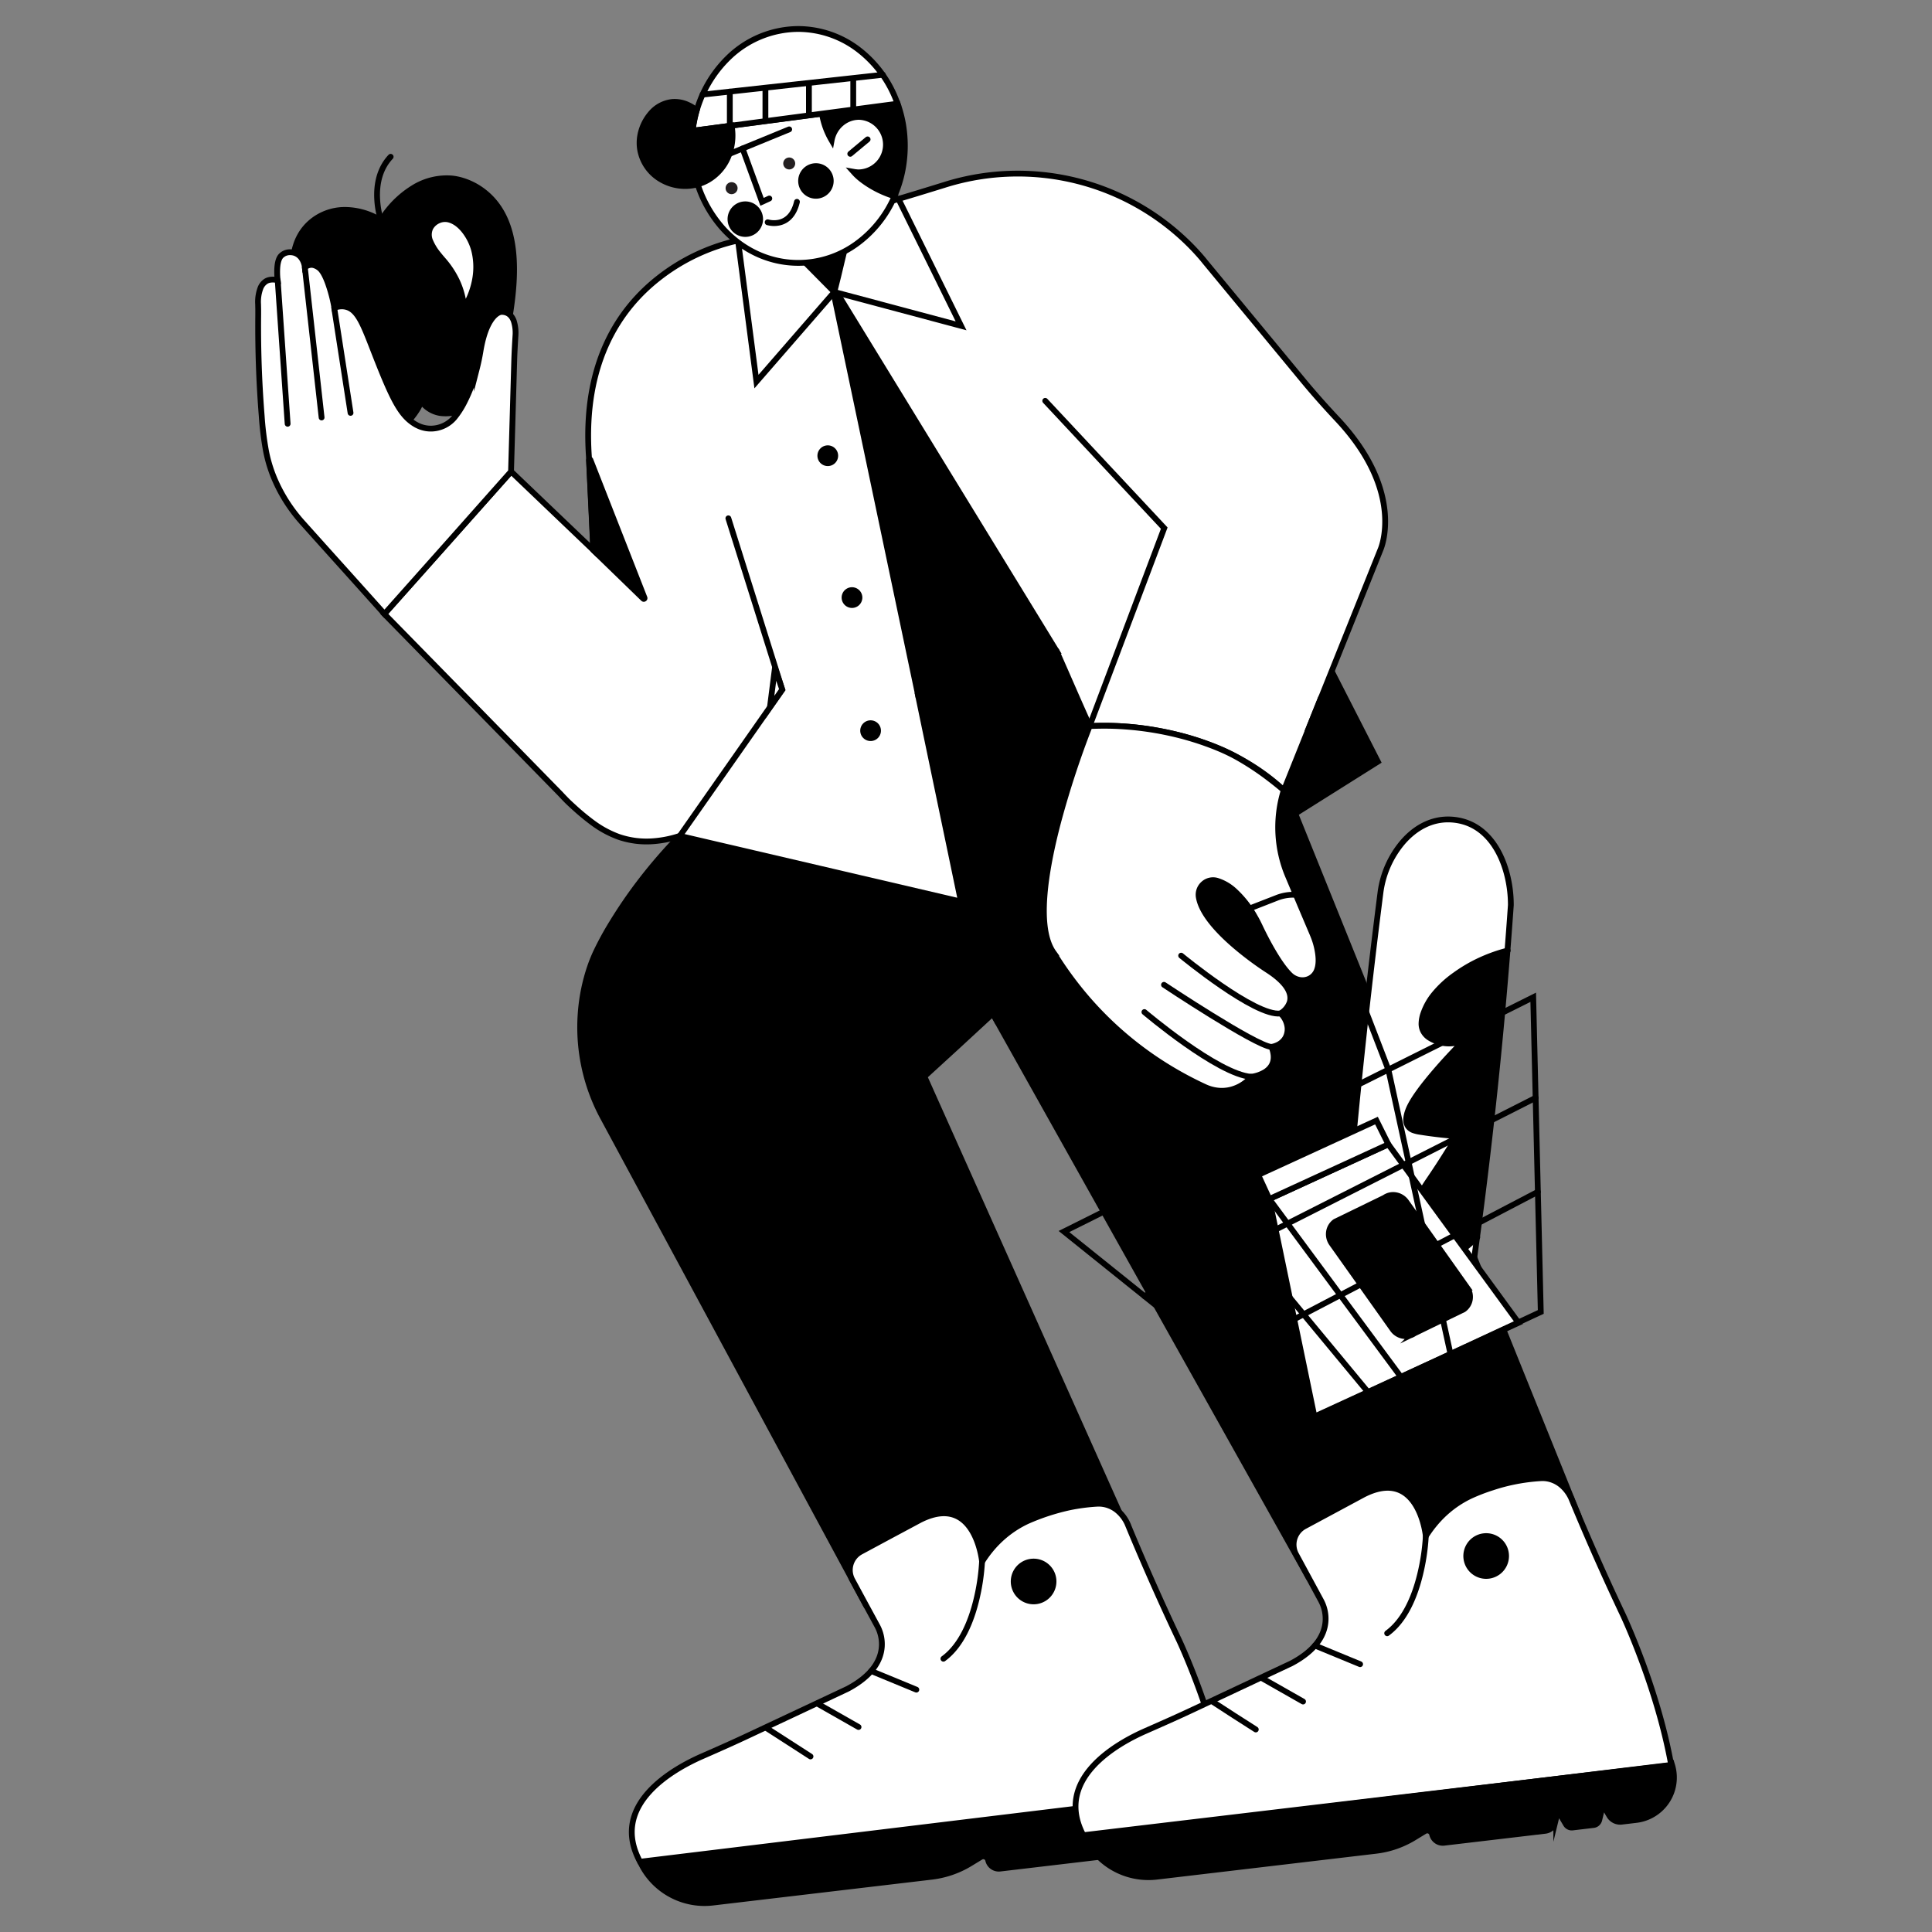 <svg id="Layer_1" data-name="Layer 1" xmlns="http://www.w3.org/2000/svg" viewBox="0 0 1000 1000"><rect x="0" y="0" width="1000" height="1000" fill="#808080" stroke="none"/><defs><style>.cls-1,.cls-2,.cls-3,.cls-5{stroke:#000;stroke-linecap:round;}.cls-1,.cls-2,.cls-3,.cls-5,.cls-6{stroke-miterlimit:10;stroke-width:3px;}.cls-2,.cls-6{fill:#fff;}.cls-3{fill:none;}.cls-4{fill:#231f20;}.cls-5{fill:#d1b7e5;}.cls-6{stroke:#020202;}</style></defs><path class="cls-1" d="M635.63,927.06h0L483.41,945.17,331.2,963.28h0a36.6,36.6,0,0,0,37.73,21.5l56.73-6.7,56.72-6.7A49.85,49.85,0,0,0,492.65,969a49.33,49.33,0,0,0,9.53-4.49l2.72-1.66,2.73-1.66a2.57,2.57,0,0,1,3.85,1.63h0a5.63,5.63,0,0,0,6.17,4.36l26.19-3.09L570,961a6.05,6.05,0,0,0,5.14-4.56l.27-1.15.28-1.14a1.51,1.51,0,0,1,1.14-1.12,1.48,1.48,0,0,1,1.5.55l1.18,2,1.18,2a3.49,3.49,0,0,0,3.42,1.7l5.41-.64,5.4-.64a3.42,3.42,0,0,0,1.9-.85,3.49,3.49,0,0,0,1.08-1.78l.51-2.14.52-2.14a1.51,1.51,0,0,1,1.14-1.12,1.48,1.48,0,0,1,1.5.55l.75,1.28.75,1.28a6.53,6.53,0,0,0,6.42,3.2l3.77-.44,3.77-.45a22.12,22.12,0,0,0,18.57-28.41Z"/><path class="cls-1" d="M351.88,432.63a264.44,264.44,0,0,0-21.26,24.7,244.46,244.46,0,0,0-13.81,20.26,157.71,157.71,0,0,0-8.06,14.69,78.05,78.05,0,0,0-3.35,8.22,95.91,95.91,0,0,0-4.82,23.71,98.27,98.27,0,0,0,11.58,54.29l67.94,126,67.95,126,66.63-21.65,66.64-21.65-51.43-115-51.44-115L496.15,541l17.69-16.34,81.61,145.7q40.81,72.84,81.62,145.7l69.78-16.24,69.79-16.24L721.88,548.7,627.13,313.81q-31,9.46-61.92,18.88t-62,18.76q-29.89,9-59.8,18t-59.84,17.89c-5.49,7.51-10.68,15.08-15.87,22.65S357.37,425.11,351.88,432.63Z"/><polygon class="cls-1" points="689.25 347.41 701.21 370.82 713.17 394.22 680.41 414.83 647.66 435.44 668.46 391.42 689.25 347.41"/><path class="cls-2" d="M382,124.48A102.24,102.24,0,0,0,341,143.85C320.83,159.6,301.54,187.49,304.8,236L306,260.4l1.15,24.37-21.3-20.34-21.29-20.34L231.7,280.93l-32.81,36.84,45.58,46.53L290,410.84c.77.83,1.72,1.84,2.85,3s2.43,2.38,3.89,3.7a119.84,119.84,0,0,0,10.05,8.34,52.92,52.92,0,0,0,13.5,7.3,44.32,44.32,0,0,0,17.9,2.23,57.13,57.13,0,0,0,13.65-2.75l72.79,17,72.78,17q-5.56-26.75-11.14-53.49t-11.14-53.49q14.25-3.81,28.85-8.17t29.5-9.32l6.85-2.31,6.78-2.34q4.22,9.58,8.41,19.16T564,375.82a151.52,151.52,0,0,1,35,2.32c20,3.55,45.18,11.85,65.55,30.9l25-62.3,25-62.29s3.3-7.36,2.18-19.45-6.67-28.92-24.37-47.86q-4.46-4.75-8.78-9.6t-8.49-9.87l-25.72-31.13-25.73-31.13s-.5-.65-1.47-1.8-2.41-2.79-4.31-4.79a125.93,125.93,0,0,0-129.1-33.09q-12.87,4-26.26,8t-27.31,7.67q-13.67,3.68-27,6.94T382,124.48Z"/><path class="cls-1" d="M197.2,114.13a51,51,0,0,1,16.56-16.75,32.72,32.72,0,0,1,20.09-5,28.27,28.27,0,0,1,5.29,1.06,33.93,33.93,0,0,1,9.44,4.49c10.94,7.46,15.58,19.2,17,31.91s-.39,26.38-2.37,37.68c-.59,3.4-1.33,6.79-2.22,10.13a100.37,100.37,0,0,1-3.18,9.87,82.18,82.18,0,0,1-6.4,13.89c-2.7,4.36-6.15,8.12-10.89,10.27a22.32,22.32,0,0,1-12.65,2.1,14.92,14.92,0,0,1-10.41-7c.76,1.18-.42,3.67-2,6a35.5,35.5,0,0,1-4.13,5.21c-4.23,3.91-10.2,5.28-16.16,4.82a29.52,29.52,0,0,1-16.07-6.22,40.69,40.69,0,0,1-6.09-6.35,65.75,65.75,0,0,1-4.9-7.32,107.25,107.25,0,0,1-9.94-23.62,194.18,194.18,0,0,1-5.42-25.12c-1.12-7.14-1.93-14.88-.81-22s4.18-13.71,10.81-18.51A27.13,27.13,0,0,1,180,108.69,35.55,35.55,0,0,1,197.2,114.13Z"/><path class="cls-1" d="M475.17,359.63l36-11.07,36-11.07q-29.16-47.61-58.33-95.2l-58.33-95.21q11.17,53.14,22.34,106.27T475.17,359.63Z"/><path class="cls-1" d="M408,126.81q6,6.09,12,12.16l11.94,12.16q1.93-8.1,3.88-16.19t3.88-16.19l-15.83,4Z"/><path d="M645.83,469l-20.92,8.17L604,485.35a24.7,24.7,0,0,0-13.17,11.79,20.06,20.06,0,0,0-1,16.4l17,43.48,17,43.48a1.4,1.4,0,0,0,.56.7,1.46,1.46,0,0,0,.84.26,1.24,1.24,0,0,0,.27,0,1.34,1.34,0,0,0,.27-.07,1.5,1.5,0,0,0,.85-2l-17-43.48-17-43.48a17.09,17.09,0,0,1,.92-14.1,21.81,21.81,0,0,1,11.52-10.2l21.24-8.3,21.23-8.29-.86-1.27-.86-1.28Z"/><path class="cls-2" d="M382,124.48,386.77,161l4.77,36.51,20.15-23.19,20.16-23.19-12.57-12.7q-6.28-6.36-12.58-12.7c-1.24-.14-2.58-.33-4-.6s-2.93-.62-4.5-1.07c-1.14-.33-2.21-.68-3.22-1s-2-.75-2.84-1.13l-5.07,1.3Z"/><path class="cls-2" d="M431.85,151.13l32.8,8.76,32.8,8.77-16.19-32.85L465.07,103l-6,1.75-6,1.75q-1.11,1.35-2.43,2.79c-.87,1-1.82,1.92-2.84,2.9-1.43,1.37-2.84,2.59-4.2,3.69s-2.69,2.06-3.94,2.92q-2,8.09-3.88,16.19T431.85,151.13Z"/><path class="cls-1" d="M307.2,284.87l12.9,12.51L333,309.9a.34.34,0,0,0,.45,0,.36.36,0,0,0,.14-.44l-14-35.7-14-35.7a.37.37,0,0,0-.71.15l1.1,23.18,1.09,23.19a.5.5,0,0,0,0,.13A.5.5,0,0,0,307.2,284.87Z"/><path class="cls-2" d="M564,375.82A477.38,477.38,0,0,0,547.82,425c-6.93,26.17-11.57,55.52-2.41,68.22A180.85,180.85,0,0,0,556,508.62a178.43,178.43,0,0,0,42.64,40,183.6,183.6,0,0,0,25,14,21.35,21.35,0,0,0,6.51,1.85,19.31,19.31,0,0,0,6.73-.39c.48-.12,1-.26,1.47-.42s1-.34,1.51-.55a20.57,20.57,0,0,0,5-2.95,20.79,20.79,0,0,0,2.87-2.83,18.36,18.36,0,0,0,7.22-2.55c3.28-2.14,5.88-6,3.18-12.91a11.33,11.33,0,0,0,3-.93,9.13,9.13,0,0,0,4.15-3.66,9.42,9.42,0,0,0,1-6.45,11.76,11.76,0,0,0-3.47-6.3,11,11,0,0,0,4.77-5.83c1.09-3.78-.44-9.28-10.86-16.19a166.55,166.55,0,0,1-17-12.6c-8.69-7.37-17.75-16.9-19.22-25.5a7.49,7.49,0,0,1,2.38-6.88,7.4,7.4,0,0,1,7.06-1.65,23.51,23.51,0,0,1,8.92,5.15,53.8,53.8,0,0,1,10.65,13.55c.46.78.89,1.57,1.31,2.37s.81,1.62,1.2,2.43c1.21,2.57,3.55,7.34,6.38,12.23s6.13,9.93,9.28,13a9.55,9.55,0,0,0,4.77,2.56,8.26,8.26,0,0,0,5.3-.64,7.92,7.92,0,0,0,4-4.67c.87-2.47,1.06-6,0-11a37,37,0,0,0-1-3.75c-.4-1.23-.86-2.44-1.36-3.63L673,468.44l-6.34-15.09A64.72,64.72,0,0,1,664.5,409h0c-.28-.22-3.19-2.76-7.63-6.13a140,140,0,0,0-16.78-11.06,94,94,0,0,0-8.52-4.14c-2.57-1.09-4.91-2-7.1-2.77-1.69-.63-5.56-2-11.11-3.55a162.93,162.93,0,0,0-21.19-4.3c-3.73-.5-8-.93-12.71-1.19S569.55,375.58,564,375.82Z"/><path class="cls-1" d="M432.32,235.88a3.86,3.86,0,0,1-3.86,3.86,3.86,3.86,0,0,1-2.73-6.59,3.86,3.86,0,0,1,6.59,2.73Z"/><path class="cls-1" d="M444.85,309.3a3.86,3.86,0,1,1-1.13-2.72A3.84,3.84,0,0,1,444.85,309.3Z"/><path class="cls-1" d="M454.48,378.19a3.86,3.86,0,1,1-6.58-2.73,3.86,3.86,0,0,1,6.58,2.73Z"/><path class="cls-2" d="M264.51,244.09l.83-28.79.83-28.8q.09-3.12.26-6.25t.36-6.25a20.57,20.57,0,0,0-.9-8c-1-2.58-2.84-4.58-6.33-4.58,0,0-1.88,0-4.17,2.59s-5,7.59-6.67,17.58c-.51,3.11-1.15,6.2-1.93,9.24a88.57,88.57,0,0,1-2.8,9,77.63,77.63,0,0,1-3.75,8.52,43.33,43.33,0,0,1-5,7.74,16,16,0,0,1-9.28,5.47,15.4,15.4,0,0,1-10.57-1.72l0,0-.05,0c-3.81-2.19-6.71-5.13-9.84-10.51s-6.47-13.22-11.17-25.2c-3.08-7.87-5.32-13.88-7.6-18.09s-4.63-6.61-7.91-7.28a9.39,9.39,0,0,0-3.24-.09,11.56,11.56,0,0,0-2.51.64A75.67,75.67,0,0,0,169.54,146c-1.31-3.5-2.74-6-4.13-7.15a8.05,8.05,0,0,0-2.77-1.53,5.15,5.15,0,0,0-1.23-.23,5.34,5.34,0,0,0-2.21.44,6.74,6.74,0,0,0-1.41.82,10.05,10.05,0,0,0-1.73-4.73,7.1,7.1,0,0,0-3.57-2.71,7.65,7.65,0,0,0-2-.35,6.6,6.6,0,0,0-3.47.73,4.68,4.68,0,0,0-.48.29,7.33,7.33,0,0,0-1,.79c-1.5,1.48-2,4.54-2.07,7.28a37.83,37.83,0,0,0,.23,5.4,9.46,9.46,0,0,0-3.92-.23,6.07,6.07,0,0,0-2,.7,7.31,7.31,0,0,0-3,3.7,20.35,20.35,0,0,0-1.19,8.21l.06,2.68c0,.9,0,1.79,0,2.68-.11,10.55.07,20.26.41,29s.85,16.62,1.39,23.43a162.62,162.62,0,0,0,2.21,18.11,71.78,71.78,0,0,0,5.11,16.12A80.47,80.47,0,0,0,150,262.22a83.75,83.75,0,0,0,7,8.78q10.47,11.7,21,23.38l21,23.39,32.81-36.84Z"/><polyline class="cls-3" points="143.74 145.09 146.31 182.22 148.88 219.35"/><polyline class="cls-3" points="157.79 138.39 162.13 177.24 166.46 216.09"/><polyline class="cls-3" points="172.98 159.26 177.21 186.48 181.44 213.71"/><polyline class="cls-3" points="563.97 375.82 583.29 324.59 602.61 273.36 571.81 240.42 541.01 207.47"/><path class="cls-3" d="M197.2,114.13a44.34,44.34,0,0,1-2-11.7c-.26-6.64,1-14.89,7-21.27"/><path class="cls-2" d="M226.67,131.37c.45.57.9,1.12,1.33,1.64l1.24,1.45a47.26,47.26,0,0,1,7.19,10.8,41,41,0,0,1,3.62,12.49.55.55,0,0,0,1,.19A41.56,41.56,0,0,0,246,144.06a35.47,35.47,0,0,0-.63-14.72,28.4,28.4,0,0,0-4.74-9.59c-2.28-3-5.18-5.38-8.49-6.16a8.24,8.24,0,0,0-5.35.62,8.61,8.61,0,0,0-4,3.68,8.22,8.22,0,0,0,0,7.13A27.32,27.32,0,0,0,226.67,131.37Z"/><path class="cls-1" d="M464.58,53.61,445,56.2,425.4,58.79a60.25,60.25,0,0,0,5.06,15.08,52.93,52.93,0,0,0,23.5,24,56,56,0,0,0,9,3.65,64.72,64.72,0,0,0,4-12.49,66.9,66.9,0,0,0,.43-24.86A64.56,64.56,0,0,0,464.58,53.61Z"/><path class="cls-2" d="M447.34,93.87c-1.18-.85-2.09-1.58-2.8-2.2s-1.2-1.1-1.55-1.45l-.68-.72-.52-.58.51.09.6.09s.21,0,.53.05.73.06,1.15.06a14.36,14.36,0,0,0,0-28.71,14.12,14.12,0,0,0-9.13,3.42,15,15,0,0,0-5,8.68c-.55-.94-1.13-2-1.69-3.2a37.83,37.83,0,0,1-1.62-3.94q-.64-1.86-1.05-3.54c-.28-1.11-.49-2.16-.65-3.13L392,63.22l-33.43,4.43c-.15,1.28-.27,2.58-.35,3.89s-.12,2.63-.12,4a63.48,63.48,0,0,0,16.14,42.8c10,11,23.76,17.73,39,17.73a51.37,51.37,0,0,0,29.79-9.6,59.44,59.44,0,0,0,20-24.88,58.17,58.17,0,0,1-5.73-2.12c-1.67-.72-3.1-1.43-4.29-2.07-.66-.35-1.49-.82-2.44-1.4S448.48,94.69,447.34,93.87Z"/><path class="cls-1" d="M430,93.67a7.68,7.68,0,1,1-2.25-5.44A7.66,7.66,0,0,1,430,93.67Z"/><path class="cls-1" d="M393.45,113.47A7.68,7.68,0,1,1,391.2,108,7.66,7.66,0,0,1,393.45,113.47Z"/><path class="cls-3" d="M397.34,115.05a12.7,12.7,0,0,0,6.3.08c3.37-.85,7.16-3.49,8.86-10.66"/><path class="cls-4" d="M381.77,97.4a3.1,3.1,0,0,1-6.2,0,3.12,3.12,0,0,1,.91-2.2,3.1,3.1,0,0,1,5.29,2.2Z"/><path class="cls-4" d="M411.59,84.62a3.09,3.09,0,1,1-.91-2.2A3.1,3.1,0,0,1,411.59,84.62Z"/><polyline class="cls-3" points="376.07 80.27 392.28 73.61 408.49 66.96"/><polyline class="cls-3" points="384.35 76.87 389.39 90.67 394.43 104.47 396.32 103.61 398.2 102.74"/><path class="cls-2" d="M413.19,15a52.19,52.19,0,0,0-36.51,15.19,62.44,62.44,0,0,0-18.14,37.49l53-7,53-7a60.13,60.13,0,0,0-19.91-27.8A51.54,51.54,0,0,0,413.19,15Z"/><polyline class="cls-3" points="440.09 79.62 444.58 75.88 449.08 72.14"/><path class="cls-1" d="M378.67,65a28.4,28.4,0,0,1-1.93,16.62,24.87,24.87,0,0,1-10.63,11.76,23.22,23.22,0,0,1-5.65,2.2,25.28,25.28,0,0,1-5.39.69A24.72,24.72,0,0,1,342,92.8,22.28,22.28,0,0,1,331.26,77a21.58,21.58,0,0,1,0-6.06A24,24,0,0,1,336.64,59,16.9,16.9,0,0,1,348,52.78a16.33,16.33,0,0,1,8,1.46,21.11,21.11,0,0,1,4.61,2.84c-.3,1-.59,2.08-.86,3.2s-.52,2.3-.73,3.53c-.12.67-.22,1.32-.32,2s-.17,1.27-.23,1.88l10.07-1.34Z"/><polyline class="cls-3" points="363.63 48.97 410.29 43.84 456.96 38.7"/><polyline class="cls-3" points="377.75 47.42 377.75 56.26 377.75 65.1"/><polyline class="cls-3" points="396.18 45.52 396.18 53.87 396.18 62.23"/><polyline class="cls-3" points="418.7 43.26 418.7 51.47 418.7 59.68"/><polyline class="cls-3" points="441.64 40.71 441.64 48.48 441.64 56.24"/><path class="cls-3" d="M377,268.28l13.95,44.34L404.89,357q-13.26,18.92-26.5,37.84l-26.51,37.83"/><polyline class="cls-3" points="516.49 529.28 502.4 503.84 488.31 478.4"/><path class="cls-2" d="M610.41,849.22c-3.28-6.91-7.22-15.37-11.64-25.25s-9.34-21.16-14.54-33.7a20,20,0,0,0-1.83-3.79,19.32,19.32,0,0,0-4.17-4.77,15.48,15.48,0,0,0-4.88-2.66,15,15,0,0,0-5.5-.72,99.24,99.24,0,0,0-14.26,1.87,113.7,113.7,0,0,0-21.86,7.14A53.54,53.54,0,0,0,519.79,795a56.22,56.22,0,0,0-7,7.11,59.67,59.67,0,0,0-4.46,6.19s-.88-9.07-5.36-16.29-12.59-12.58-27-5.17L460.73,795l-15.2,8.18a10.76,10.76,0,0,0-4.37,14.59l6.41,11.85L454,841.46a19.87,19.87,0,0,1,2.41,11c-.48,6.4-4.3,14.58-17.72,21.69L413.5,886l-25.18,11.82q-6.18,2.91-12.43,5.71t-12.5,5.53c-7.31,3.21-19.37,9.44-27.58,18.58s-12.58,21.18-4.52,36l152-18.48,152-18.49c-3.59-20-9.82-39.4-15.15-53.75S610.41,849.22,610.41,849.22Z"/><path class="cls-3" d="M508.31,808.28a110.23,110.23,0,0,1-3,20c-2.66,10.87-7.66,23.44-17,30.27"/><path class="cls-3" d="M450.92,864.92l11.69,4.82,11.69,4.82"/><path class="cls-3" d="M423,881.74l10.69,6.08,10.69,6.08"/><path class="cls-3" d="M397.06,894.67l11.23,7.23,11.23,7.24"/><path class="cls-1" d="M545.3,818.59a10.31,10.31,0,1,1-3-7.29A10.24,10.24,0,0,1,545.3,818.59Z"/><path class="cls-2" d="M840.1,836c-3.27-6.91-7.22-15.38-11.64-25.25s-9.33-21.16-14.54-33.71a20.28,20.28,0,0,0-1.83-3.78,19.14,19.14,0,0,0-4.17-4.77,15.48,15.48,0,0,0-4.88-2.66,14.76,14.76,0,0,0-5.5-.72A97.85,97.85,0,0,0,783.28,767a93.76,93.76,0,0,0-10.63,2.85,98.86,98.86,0,0,0-11.23,4.29,53.49,53.49,0,0,0-11.93,7.64,55.67,55.67,0,0,0-7,7.11A58.62,58.62,0,0,0,738,795.1s-.87-9.07-5.36-16.29-12.58-12.58-27-5.17l-15.2,8.18L675.22,790a10.77,10.77,0,0,0-4.37,14.6l6.41,11.84,6.41,11.85a19.83,19.83,0,0,1,2.41,11c-.47,6.4-4.3,14.58-17.72,21.68l-25.17,11.82L618,884.63q-6.18,2.91-12.42,5.7t-12.5,5.54c-7.32,3.2-19.38,9.43-27.59,18.57s-12.58,21.18-4.51,36L713,932l152-18.48c-3.59-20-9.81-39.4-15.14-53.75S840.1,836,840.1,836Z"/><path class="cls-3" d="M738,795.1a109.63,109.63,0,0,1-3,20c-2.66,10.87-7.66,23.44-17,30.27"/><path class="cls-3" d="M680.61,851.73l11.69,4.83L704,861.38"/><path class="cls-3" d="M653.09,868.56l10.69,6.08,10.68,6.07"/><path class="cls-3" d="M627.54,880.71,638.77,888,650,895.18"/><path class="cls-1" d="M779.55,805.4a10.31,10.31,0,1,1-3-7.28A10.26,10.26,0,0,1,779.55,805.4Z"/><path class="cls-3" d="M592.34,523.84s9.52,8.08,21.2,16.31,25.51,16.6,34.12,17.21"/><path class="cls-3" d="M602.48,509.74s11.76,7.83,24.59,15.76,26.72,16,31,16.4"/><path class="cls-3" d="M611.36,494.64s9.61,7.92,20.83,15.62,24.08,15.18,30.56,14.3"/><path class="cls-2" d="M723.36,712.36l-.36,0-.37,0c-10-1.15-17.56-7.76-22.42-16.32a51.26,51.26,0,0,1-6.38-28v-.07q3.84-51.68,9-103.24t11.73-103a50.42,50.42,0,0,1,11.53-25.86c6.3-7.28,14.83-12.2,24.84-11.69,11.11.57,18.88,6.89,23.87,15.42s7.21,19.28,7.21,28.68v.25q-3.63,51.75-9.21,103.33t-13.1,102.9a54.45,54.45,0,0,1-11.51,26.17C742,708.28,733.56,713.26,723.36,712.36Z"/><path class="cls-1" d="M780.38,492A83.08,83.08,0,0,0,764,498.08a78.61,78.61,0,0,0-10.81,6.55,54.84,54.84,0,0,0-10.95,10.11,32.32,32.32,0,0,0-5.34,9.41,17.07,17.07,0,0,0-1.13,5.67,8.29,8.29,0,0,0,.8,3.68,9.08,9.08,0,0,0,3.21,3.58,18,18,0,0,0,3.41,1.71,18.39,18.39,0,0,0,8.72,1.21,23.84,23.84,0,0,0,5.73-1.3c-1.64,1.65-8,8.07-14.32,15.41s-12.77,15.62-14.58,21a15.89,15.89,0,0,0-.85,3.48,6.4,6.4,0,0,0,.84,4.26,5.82,5.82,0,0,0,2.87,2.16,17.31,17.31,0,0,0,3.39.81c2.27.36,5,.77,8.21,1.16s6.84.76,10.92,1.07c-3,5-5.78,9.45-8.25,13.29s-4.64,7.07-6.39,9.63c0,0-3,4.33-6.61,10.7a134.8,134.8,0,0,0-10.71,22.91,17.14,17.14,0,0,0-.89,3.82,8.54,8.54,0,0,0,3.92,8.39,12.36,12.36,0,0,0,2.54,1.31,10.39,10.39,0,0,0,5.25.46c2.89-.34,7.07-1.55,13-4.67a78.5,78.5,0,0,0,8.43-5.11,83.6,83.6,0,0,0,10.21-8.38"/><polygon class="cls-2" points="785.99 684.68 733.16 708.95 680.33 733.22 668.66 676.91 656.99 620.61 687.79 606.46 718.6 592.31 752.29 638.5 785.99 684.68"/><polygon class="cls-2" points="656.99 620.61 654.12 614.37 651.25 608.13 681.86 594.07 712.46 580.01 715.53 586.16 718.6 592.31 687.79 606.46 656.99 620.61"/><polyline class="cls-5" points="656.99 620.61 691.03 666.64 725.08 712.66"/><polygon class="cls-3" points="550.71 637.44 672.15 576.81 793.59 516.18 795.54 597.62 797.5 679.06 735.8 707.77 674.1 736.48 612.4 686.96 550.71 637.44"/><path class="cls-1" d="M757.58,677.74l-12.74,6.19-12.74,6.2a7.83,7.83,0,0,1-6,1.29,8.25,8.25,0,0,1-5.25-3.38l-15.75-22.2-15.75-22.19a8.35,8.35,0,0,1-1.46-6.08,7.81,7.81,0,0,1,3.21-5.22l12.74-6.19,12.74-6.2a7.85,7.85,0,0,1,6-1.3,8.36,8.36,0,0,1,5.26,3.38l15.75,22.2,15.74,22.2a8.3,8.3,0,0,1,1.46,6.08A7.83,7.83,0,0,1,757.58,677.74Z"/><polyline class="cls-3" points="613.31 606.18 660.74 663.4 708.16 720.63"/><polyline class="cls-3" points="718.62 553.61 734.69 627.21 750.76 700.8"/><polyline class="cls-3" points="592.34 670.85 693.59 619.55 794.84 568.24"/><polyline class="cls-3" points="631.96 702.66 713.98 659.78 796 616.9"/><path d="M720,553.07,704.88,513.8l-15.14-39.28a20,20,0,0,0-11.83-11.39,24.7,24.7,0,0,0-17.68.26L653,466.2l-7.2,2.81h0l.86,1.28.86,1.27,6.89-2.69,6.88-2.69a21.76,21.76,0,0,1,15.39-.31,17.06,17.06,0,0,1,10.23,9.74l15.14,39.27,15.14,39.27a1.53,1.53,0,0,0,.79.83,1.5,1.5,0,0,0,2-1.91Z"/><path class="cls-6" d="M401.11,345.71l-1.29,10.17L398.53,366l3.18-4.54,3.18-4.54L403,351.34Z"/><polyline class="cls-3" points="683.7 361.23 680.2 369.93 676.71 378.63"/><path class="cls-1" d="M865.42,913.65h0L713.21,931.76,561,949.87h0a36.56,36.56,0,0,0,37.73,21.5l56.73-6.7,56.72-6.7a48.59,48.59,0,0,0,10.27-2.35,49.33,49.33,0,0,0,9.53-4.49l2.72-1.66,2.73-1.66a2.58,2.58,0,0,1,3.85,1.63h0a5.63,5.63,0,0,0,6.17,4.36l26.19-3.09,26.19-3.09a6.05,6.05,0,0,0,5.14-4.56l.27-1.15.28-1.14a1.5,1.5,0,0,1,2.64-.57l1.18,2,1.19,2a3.4,3.4,0,0,0,1.45,1.36,3.44,3.44,0,0,0,2,.34l5.41-.64,5.41-.64a3.39,3.39,0,0,0,1.89-.85,3.49,3.49,0,0,0,1.08-1.78l.52-2.14.51-2.14a1.51,1.51,0,0,1,1.14-1.12,1.48,1.48,0,0,1,1.5.55l.75,1.28.75,1.28a6.53,6.53,0,0,0,6.42,3.2l3.77-.44,3.77-.45a22.12,22.12,0,0,0,18.57-28.41Z"/></svg>
